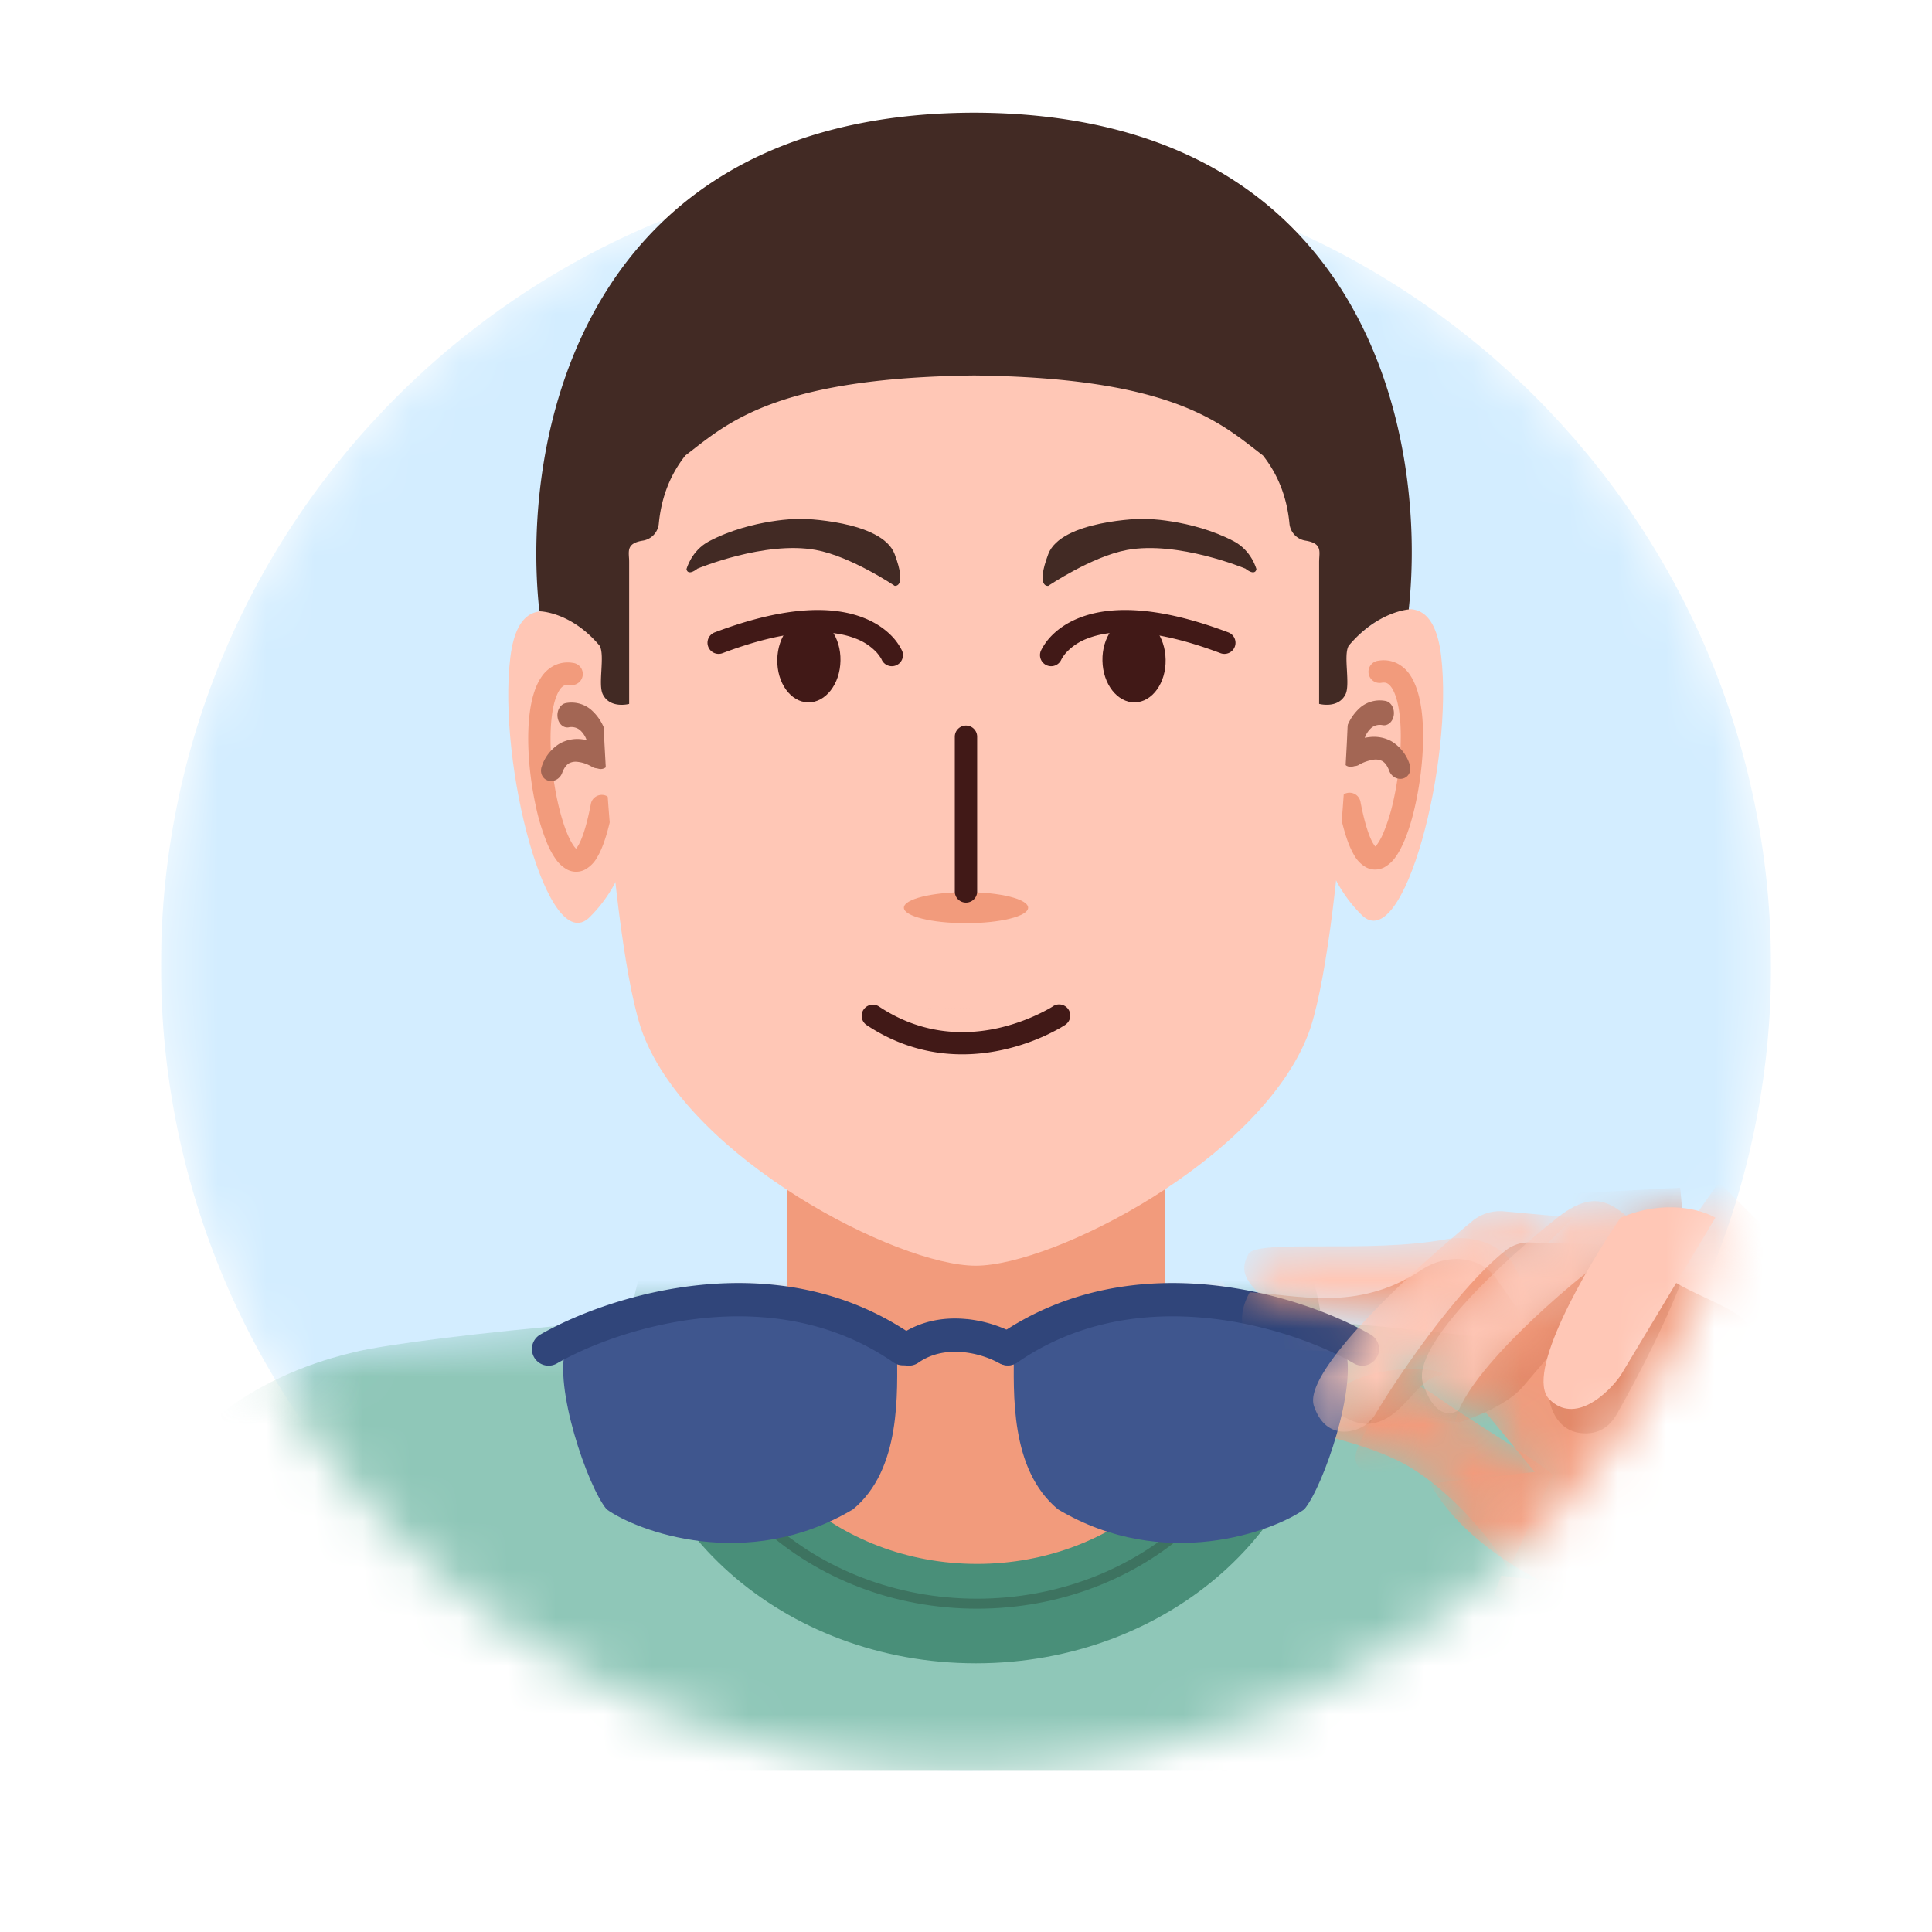 <svg xmlns="http://www.w3.org/2000/svg" width="40" height="40" fill="none" class="persona-ilustration" viewBox="0 0 40 40"><g clip-path="url(#a)"><g clip-path="url(#b)"><mask id="c" width="34" height="34" x="3" y="3" maskUnits="userSpaceOnUse" style="mask-type:alpha"><path fill="#D9D9D9" d="M36.668 20c0 9.205-7.463 16.667-16.668 16.667S3.333 29.205 3.333 20 10.795 3.333 20 3.333 36.667 10.795 36.667 20"/></mask><g mask="url(#c)"><path fill="#D3EDFF" d="M36.668 20c0 9.205-7.463 16.667-16.668 16.667S3.333 29.205 3.333 20 10.795 3.333 20 3.333 36.667 10.795 36.667 20"/><mask id="d" width="42" height="14" x="-1" y="27" maskUnits="userSpaceOnUse" style="mask-type:alpha"><path fill="#5BA57C" d="M20 27.028c5.14 0 11.285.642 12.64.96 1.354.318 3.024 1.03 4.288 2.862s3.236 6.996 4.063 9.35H-.992c.828-2.354 2.8-7.518 4.063-9.35 1.264-1.832 2.934-2.544 4.289-2.862s7.499-.96 12.64-.96"/></mask><g mask="url(#d)"><path fill="#8FC7B8" d="M20 27.028c5.141 0 11.286.642 12.64.96s3.025 1.03 4.289 2.862 3.235 6.996 4.063 9.35H-.991c.827-2.354 2.799-7.518 4.063-9.35s2.934-2.544 4.288-2.862 7.5-.96 12.64-.96"/><path fill="#498F79" d="M27.408 28.057c0 3.524-3.225 6.38-7.203 6.38s-7.203-2.856-7.203-6.38 3.225-6.38 7.203-6.38 7.203 2.857 7.203 6.38"/><path fill="#3D7360" fill-rule="evenodd" d="M20.228 22.192c-3.356 0-6.058 2.451-6.058 5.454s2.702 5.453 6.058 5.453 6.057-2.451 6.057-5.453-2.701-5.454-6.057-5.454m-6.264 5.454c0-3.136 2.815-5.66 6.264-5.66s6.263 2.524 6.263 5.66c0 3.135-2.814 5.66-6.263 5.66-3.45 0-6.264-2.525-6.264-5.66" clip-rule="evenodd"/><path fill="#F29B7C" d="M14.98 27.646c0 2.614 2.35 4.733 5.248 4.733s5.248-2.119 5.248-4.733-2.35-4.733-5.248-4.733-5.248 2.119-5.248 4.733"/></g><path fill="#F29B7C" d="M16.295 27.234c0 1.932 1.751 3.499 3.91 3.499s3.91-1.567 3.91-3.499-1.75-3.499-3.91-3.499c-2.159 0-3.91 1.567-3.91 3.5"/><path fill="#F29B7C" d="M24.116 13.446V27.44h-7.82V13.446z"/><mask id="e" width="6" height="5" x="27" y="28" maskUnits="userSpaceOnUse" style="mask-type:alpha"><path fill="#F29B7C" d="M28.941 30.24c.97.472 1.98 1.65 2.294 2.274l.918-1.98c-.424-.367-1.613-1.06-2.429-1.633a1.89 1.89 0 0 0-2.569.295c-.454.573.573.455 1.786 1.044"/></mask><g mask="url(#e)"><path fill="#F29B7C" d="M28.941 30.24c.97.472 1.98 1.65 2.294 2.274l.918-1.98c-.424-.367-1.613-1.06-2.429-1.633a1.89 1.89 0 0 0-2.569.295c-.454.573.573.455 1.786 1.044"/><path fill="#E38969" d="M28.51 29.448c-.468.14-.917-.229-1.038-.5.959-.91 2.777-.544 2.322-.467-.454.077-.699.793-1.284.967"/></g><path fill="#3F568E" d="M21.903 31.248c-.997-.828-.918-2.397-.91-3.335 2.498-1.7 6.588-.77 6.854 0s-.443 2.857-.842 3.335c-.621.448-2.9 1.314-5.102 0m-4.241 0c.997-.828.918-2.397.909-3.335-2.497-1.7-6.588-.77-6.853 0-.266.77.443 2.857.841 3.335.622.448 2.9 1.314 5.103 0"/><path fill="#30457A" fill-rule="evenodd" d="M25.065 26.604c1.387.14 2.601.618 3.308 1.024a.345.345 0 1 1-.344.598c-.63-.363-1.752-.807-3.033-.936-1.278-.129-2.689.058-3.934.92a.345.345 0 0 1-.393-.567c1.417-.981 3.006-1.18 4.396-1.039m-10.565 0c-1.387.14-2.602.618-3.309 1.024a.345.345 0 1 0 .344.598c.63-.363 1.752-.807 3.033-.936 1.278-.129 2.689.058 3.934.92a.345.345 0 0 0 .393-.567c-1.417-.981-3.005-1.18-4.396-1.039" clip-rule="evenodd"/><path fill="#30457A" fill-rule="evenodd" d="M20.017 27.31a2.7 2.7 0 0 1 1.021.318.345.345 0 0 1-.344.598 2 2 0 0 0-.746-.23c-.316-.031-.645.017-.93.214a.345.345 0 1 1-.393-.567c.456-.316.963-.376 1.392-.332" clip-rule="evenodd"/><mask id="f" width="10" height="9" x="29" y="25" maskUnits="userSpaceOnUse" style="mask-type:alpha"><path fill="#F29B7C" d="M38.119 32.289c-.218.884-1.764 1.204-2.961 1.383-.995.107-4.42-.931-5.55-2.957l2.166-.24-2.165-2.63c1.103-.642 3.477-1.977 4.14-2.196s1.073-.762 1.765-.437c1.167.548 2.145 1.1 2.605 1.79.46 2.299.154 4.661 0 5.287"/></mask><g mask="url(#f)"><path fill="#F29B7C" d="M39.023 32.03c-.218.883-2.667 1.463-3.865 1.643-.995.106-2.722-1.163-3.462-1.812l.408-2.071-2.495-1.946c1.104-.64 3.477-1.976 4.14-2.195s1.073-.762 1.766-.437c1.167.549 1.641.993 2.144 1.79 1.22 1.933 1.519 4.402 1.364 5.027"/><path fill="#F29B7C" d="M38.12 32.289c-.22.884-1.764 1.204-2.962 1.384-.995.106-4.42-.932-5.55-2.958l2.166-.24-2.165-2.63c1.104-.642 3.477-1.977 4.14-2.196.662-.218 1.073-.762 1.766-.437 1.167.549 2.144 1.1 2.604 1.79.46 2.299.154 4.661 0 5.287"/><path fill="#FFC7B6" d="M33.941 32.852c-.655 0-2.074-.118-2.86-.23l-.147.397 3.592 1.859 2.151-5.305c-.613 1.024-1.629 3.279-2.736 3.279"/><path fill="#E38969" d="M31.524 28.717c-.307.359-1.013.64-1.328.736l-2.063-.352 1.823-4.255 4.831-.256.144 1.6c-.32.981-1.033 2.345-1.456 3.087-.193.34-.473.426-.756.392-.577-.069-.77-.765-.61-1.324l.135-.475c-.112.133-.413.49-.72.847"/><path fill="#FFC7B6" d="M34.67 26.543c-.689.23-.306.23-.689.23l1.609-2.3 6.433 6.433c-1.749 1.749-7.107 3.958-7.582 2.992 2.342-3.843 1.836-4.489 1.836-5.98.232-.7-.832-.911-1.607-1.375"/></g><mask id="g" width="7" height="3" x="25" y="25" maskUnits="userSpaceOnUse" style="mask-type:alpha"><path fill="#FFC7B6" d="m31.367 26.245.36.719s-2.97.666-5.645-.164c-.233-.251-.446-.455-.233-.839.17-.308 2.514-.009 4.082-.302.543-.102 1.189.091 1.436.586"/></mask><g mask="url(#g)"><path fill="#FFC7B6" d="m31.367 26.245.36.72s-2.97.665-5.645-.165c-.233-.25-.446-.455-.233-.839.17-.308 2.514-.009 4.082-.302.543-.102 1.189.092 1.436.586"/><path fill="#F29B7C" d="m30.979 26.472 1.19 1.701-6.008-.254c-.232-.01-.688-.439-.287-1.163.958.044 2.223.43 3.56-.467.496-.333 1.203-.307 1.545.183"/></g><mask id="h" width="6" height="5" x="27" y="25" maskUnits="userSpaceOnUse" style="mask-type:alpha"><path fill="#FFC7B6" d="m31.14 25.08 1.43.13-4.253 4.252c-.163.163-.853.43-1.114-.356-.24-.721 2.097-2.852 3.283-3.828a.9.9 0 0 1 .653-.198"/></mask><g mask="url(#h)"><path fill="#FFC7B6" d="m31.14 25.08 1.431.13-4.253 4.252c-.164.163-.853.43-1.115-.356-.24-.721 2.098-2.852 3.283-3.828a.9.9 0 0 1 .654-.198"/><path fill="#F29B7C" d="m31.693 25.725 1.53.046-3.985 4.503c-.154.173-1.411.493-1.134-.287.21-.591 1.91-3.2 3.088-4.113a.77.77 0 0 1 .5-.149"/></g><mask id="i" width="6" height="6" x="29" y="24" maskUnits="userSpaceOnUse" style="mask-type:alpha"><path fill="#FFC7B6" d="M32.244 25.21c1.036-.817 1.316.045 1.962.328-1.145.818-3.926 3.597-3.926 3.597-.164.163-.556.294-.818-.49-.261-.786 1.746-2.617 2.782-3.434"/></mask><g mask="url(#i)"><path fill="#FFC7B6" d="M32.243 25.211c1.036-.817 1.316.045 1.963.328-1.145.817-3.927 3.596-3.927 3.596-.163.164-.556.295-.817-.49-.262-.785 1.745-2.617 2.781-3.434"/><path fill="#F29B7C" d="M32.917 26.293c1.036-.817 1.316.045 1.962.328-1.145.817-3.926 3.597-3.926 3.597-.164.163-.556.294-.818-.491s1.745-2.617 2.781-3.434"/></g><path fill="#FFC7B6" d="M32.079 28.972c-.523-.523.764-2.725 1.473-3.76.916-.393 1.69-.164 1.963 0l-1.964 3.27c-.273.382-.949 1.014-1.472.49"/></g></g><path fill="#FFC7B6" d="M27.636 13.634s1.935-2.26 2.2-.064c.265 2.199-.777 6.228-1.642 5.376s-.897-1.977-.897-1.977z"/><path fill="#F29B7C" fill-rule="evenodd" d="M28.433 17.469c-.082-.136-.176-.402-.264-.859a.231.231 0 1 0-.453.088c.09.468.196.801.322 1.01a.64.64 0 0 0 .253.253c.122.06.25.053.362 0a.7.7 0 0 0 .24-.216c.062-.086.117-.19.167-.302.1-.225.185-.509.25-.813.132-.605.195-1.33.125-1.898-.035-.281-.105-.551-.237-.75a.7.7 0 0 0-.273-.248.63.63 0 0 0-.384-.055.231.231 0 1 0 .07.456q.073-.009.109.013c.027.013.06.04.094.092.073.109.13.294.162.548.062.503.007 1.173-.117 1.744a4 4 0 0 1-.222.724 1.2 1.2 0 0 1-.119.218.4.4 0 0 1-.044.052.4.4 0 0 1-.04-.057" clip-rule="evenodd"/><path fill="#A36654" fill-rule="evenodd" d="m27.758 15.6.205.023zc-.01.14.074.263.187.275s.213-.09.223-.229v-.005a1 1 0 0 1 .016-.11 1.3 1.3 0 0 1 .074-.26.5.5 0 0 1 .138-.204.28.28 0 0 1 .232-.053c.113.018.216-.08.23-.219s-.065-.266-.178-.284a.63.63 0 0 0-.51.131 1 1 0 0 0-.279.397 1.9 1.9 0 0 0-.132.544v.011l-.001.004z" clip-rule="evenodd"/><path fill="#A36654" fill-rule="evenodd" d="m27.886 15.423.128.204zc-.103.065-.13.21-.058.322.07.112.212.15.315.086l.002-.002.017-.01a.9.9 0 0 1 .274-.09.3.3 0 0 1 .182.028c.04.023.097.073.145.203.046.124.178.193.295.155s.172-.17.126-.294a.87.87 0 0 0-.376-.474.75.75 0 0 0-.453-.086 1.1 1.1 0 0 0-.457.154l-.008.005-.003.002z" clip-rule="evenodd"/><path fill="#FFC7B6" d="M12.765 13.68s-1.936-2.26-2.2-.064c-.266 2.198.776 6.227 1.641 5.375.866-.851.897-1.977.897-1.977z"/><path fill="#F29B7C" fill-rule="evenodd" d="M11.967 17.514c.082-.136.176-.402.264-.859a.231.231 0 1 1 .453.088c-.09.468-.196.801-.322 1.01a.64.64 0 0 1-.254.253.4.4 0 0 1-.36 0 .7.7 0 0 1-.24-.216 1.7 1.7 0 0 1-.168-.302 4.4 4.4 0 0 1-.25-.813c-.132-.605-.195-1.33-.125-1.898.035-.282.105-.551.237-.75a.7.7 0 0 1 .273-.248.63.63 0 0 1 .383-.055.231.231 0 1 1-.07.456.17.17 0 0 0-.108.013.26.26 0 0 0-.094.091c-.073.11-.131.295-.162.55-.062.502-.007 1.172.117 1.743.062.285.139.536.221.724q.063.14.12.217a.4.4 0 0 0 .044.053.4.4 0 0 0 .04-.057" clip-rule="evenodd"/><path fill="#A36654" fill-rule="evenodd" d="m12.643 15.645-.205.023zc.01.14-.074.263-.187.276-.114.012-.213-.09-.223-.23v-.005l-.003-.022-.014-.089a1.3 1.3 0 0 0-.073-.259.5.5 0 0 0-.139-.204.28.28 0 0 0-.231-.053c-.113.018-.216-.08-.23-.219-.015-.138.065-.266.177-.284a.63.63 0 0 1 .51.132 1 1 0 0 1 .28.396 1.9 1.9 0 0 1 .132.544v.015z" clip-rule="evenodd"/><path fill="#A36654" fill-rule="evenodd" d="m12.515 15.468-.128.204zc.103.065.13.21.058.322-.07.112-.212.15-.315.086l-.003-.002a1 1 0 0 0-.083-.042.7.7 0 0 0-.207-.058.3.3 0 0 0-.182.028c-.04.023-.097.073-.145.203-.047.124-.178.193-.295.155s-.172-.17-.126-.294a.87.87 0 0 1 .376-.474.75.75 0 0 1 .453-.086 1.1 1.1 0 0 1 .456.154l.009.005.003.002z" clip-rule="evenodd"/><path fill="#FFC7B6" d="M20.2 4.268c3.24 0 6.604 1.385 7.45 5.485.656 2.399.093 9.94-.563 11.654-.994 2.596-5.267 4.798-6.887 4.798V26.2v.005c-1.62 0-5.893-2.202-6.887-4.798-.656-1.714-1.22-9.255-.564-11.654.848-4.1 4.212-5.485 7.451-5.485v.009z"/><path fill="#411917" d="M16.731 14.542c.362.006.662-.38.67-.863.01-.483-.276-.88-.638-.887-.361-.006-.662.38-.67.863-.01.483.276.88.638.887"/><path fill="#411917" fill-rule="evenodd" d="m18.677 13.474-.213.088za.23.23 0 0 1-.425.178l-.001-.003-.015-.026a1 1 0 0 0-.08-.108 1.14 1.14 0 0 0-.439-.294c-.446-.177-1.278-.257-2.752.3a.23.23 0 1 1-.163-.43c1.535-.58 2.494-.533 3.085-.297.296.117.49.278.613.415a1.2 1.2 0 0 1 .172.255l.003.006z" clip-rule="evenodd"/><path fill="#411917" d="M23.495 14.542c-.361.006-.662-.38-.67-.863-.01-.483.276-.88.638-.887.362-.006.662.38.67.863.01.483-.276.88-.638.887"/><path fill="#411917" fill-rule="evenodd" d="m21.55 13.474.212.088za.23.23 0 0 0 .425.178l.002-.003.014-.026a1 1 0 0 1 .08-.108 1.14 1.14 0 0 1 .439-.294c.446-.177 1.278-.257 2.753.3a.23.23 0 1 0 .163-.43c-1.536-.58-2.494-.533-3.086-.297-.295.117-.49.278-.612.415a1.2 1.2 0 0 0-.173.255l-.003.006v.003z" clip-rule="evenodd"/><path fill="#422A24" d="M14.448 11.77s1.388-.578 2.442-.384c.73.133 1.633.743 1.633.743s.264.049 0-.656c-.265-.704-1.953-.734-1.953-.734s-.999 0-1.89.467c-.37.196-.467.578-.467.578s.016.157.235-.016zm11.33 0s-1.388-.577-2.443-.384c-.73.134-1.632.744-1.632.744s-.265.048 0-.657c.265-.704 1.952-.734 1.952-.734s1 0 1.89.467c.371.196.468.578.468.578s-.016.157-.235-.016z"/><path fill="#F29B7C" d="M21.286 18.793c0 .177-.576.321-1.286.321s-1.286-.144-1.286-.321.576-.322 1.286-.322 1.286.144 1.286.322"/><path fill="#411917" fill-rule="evenodd" d="M20 15.022c.127 0 .231.104.231.231v3.218a.232.232 0 0 1-.463 0v-3.218c0-.127.104-.231.232-.231m-2.12 5.881a.23.23 0 0 1 .319-.064c.898.597 1.794.597 2.474.445a4 4 0 0 0 1.054-.405l.058-.034.013-.009.003-.002m0 0a.23.23 0 0 1 .255.383l-.12-.181.12.181v.001l-.003.001-.005.004-.02.012-.07.043q-.093.054-.262.137c-.223.106-.54.233-.923.318-.766.171-1.8.174-2.83-.51a.23.23 0 0 1-.064-.32" clip-rule="evenodd"/><path fill="#422A24" d="M27.315 11.538q-.003.046-.004.095v2.94s.394.108.546-.197c.051-.103.04-.297.03-.493-.012-.205-.024-.411.037-.515.6-.712 1.242-.75 1.242-.75.397-3.617-.892-10.25-8.966-10.285h-.063c-8.074.035-9.367 6.706-8.97 10.323 0 0 .646 0 1.247.712.06.104.048.31.037.515-.011.196-.022.39.03.493.152.305.545.198.545.198v-2.94q0-.05-.004-.096c-.01-.162-.018-.294.28-.344a.394.394 0 0 0 .337-.343c.053-.574.25-1.04.55-1.42l.163-.126c.82-.637 1.913-1.486 5.817-1.531 3.904.045 4.997.894 5.816 1.53l.163.126c.3.38.497.847.55 1.421a.395.395 0 0 0 .337.343c.298.05.29.182.28.344"/></g><defs><clipPath id="a"><path fill="#fff" d="M0 0h40v40H0z"/></clipPath><clipPath id="b"><path fill="#fff" d="M3.333 3.333h33.335v33.335H3.333z"/></clipPath></defs></svg>